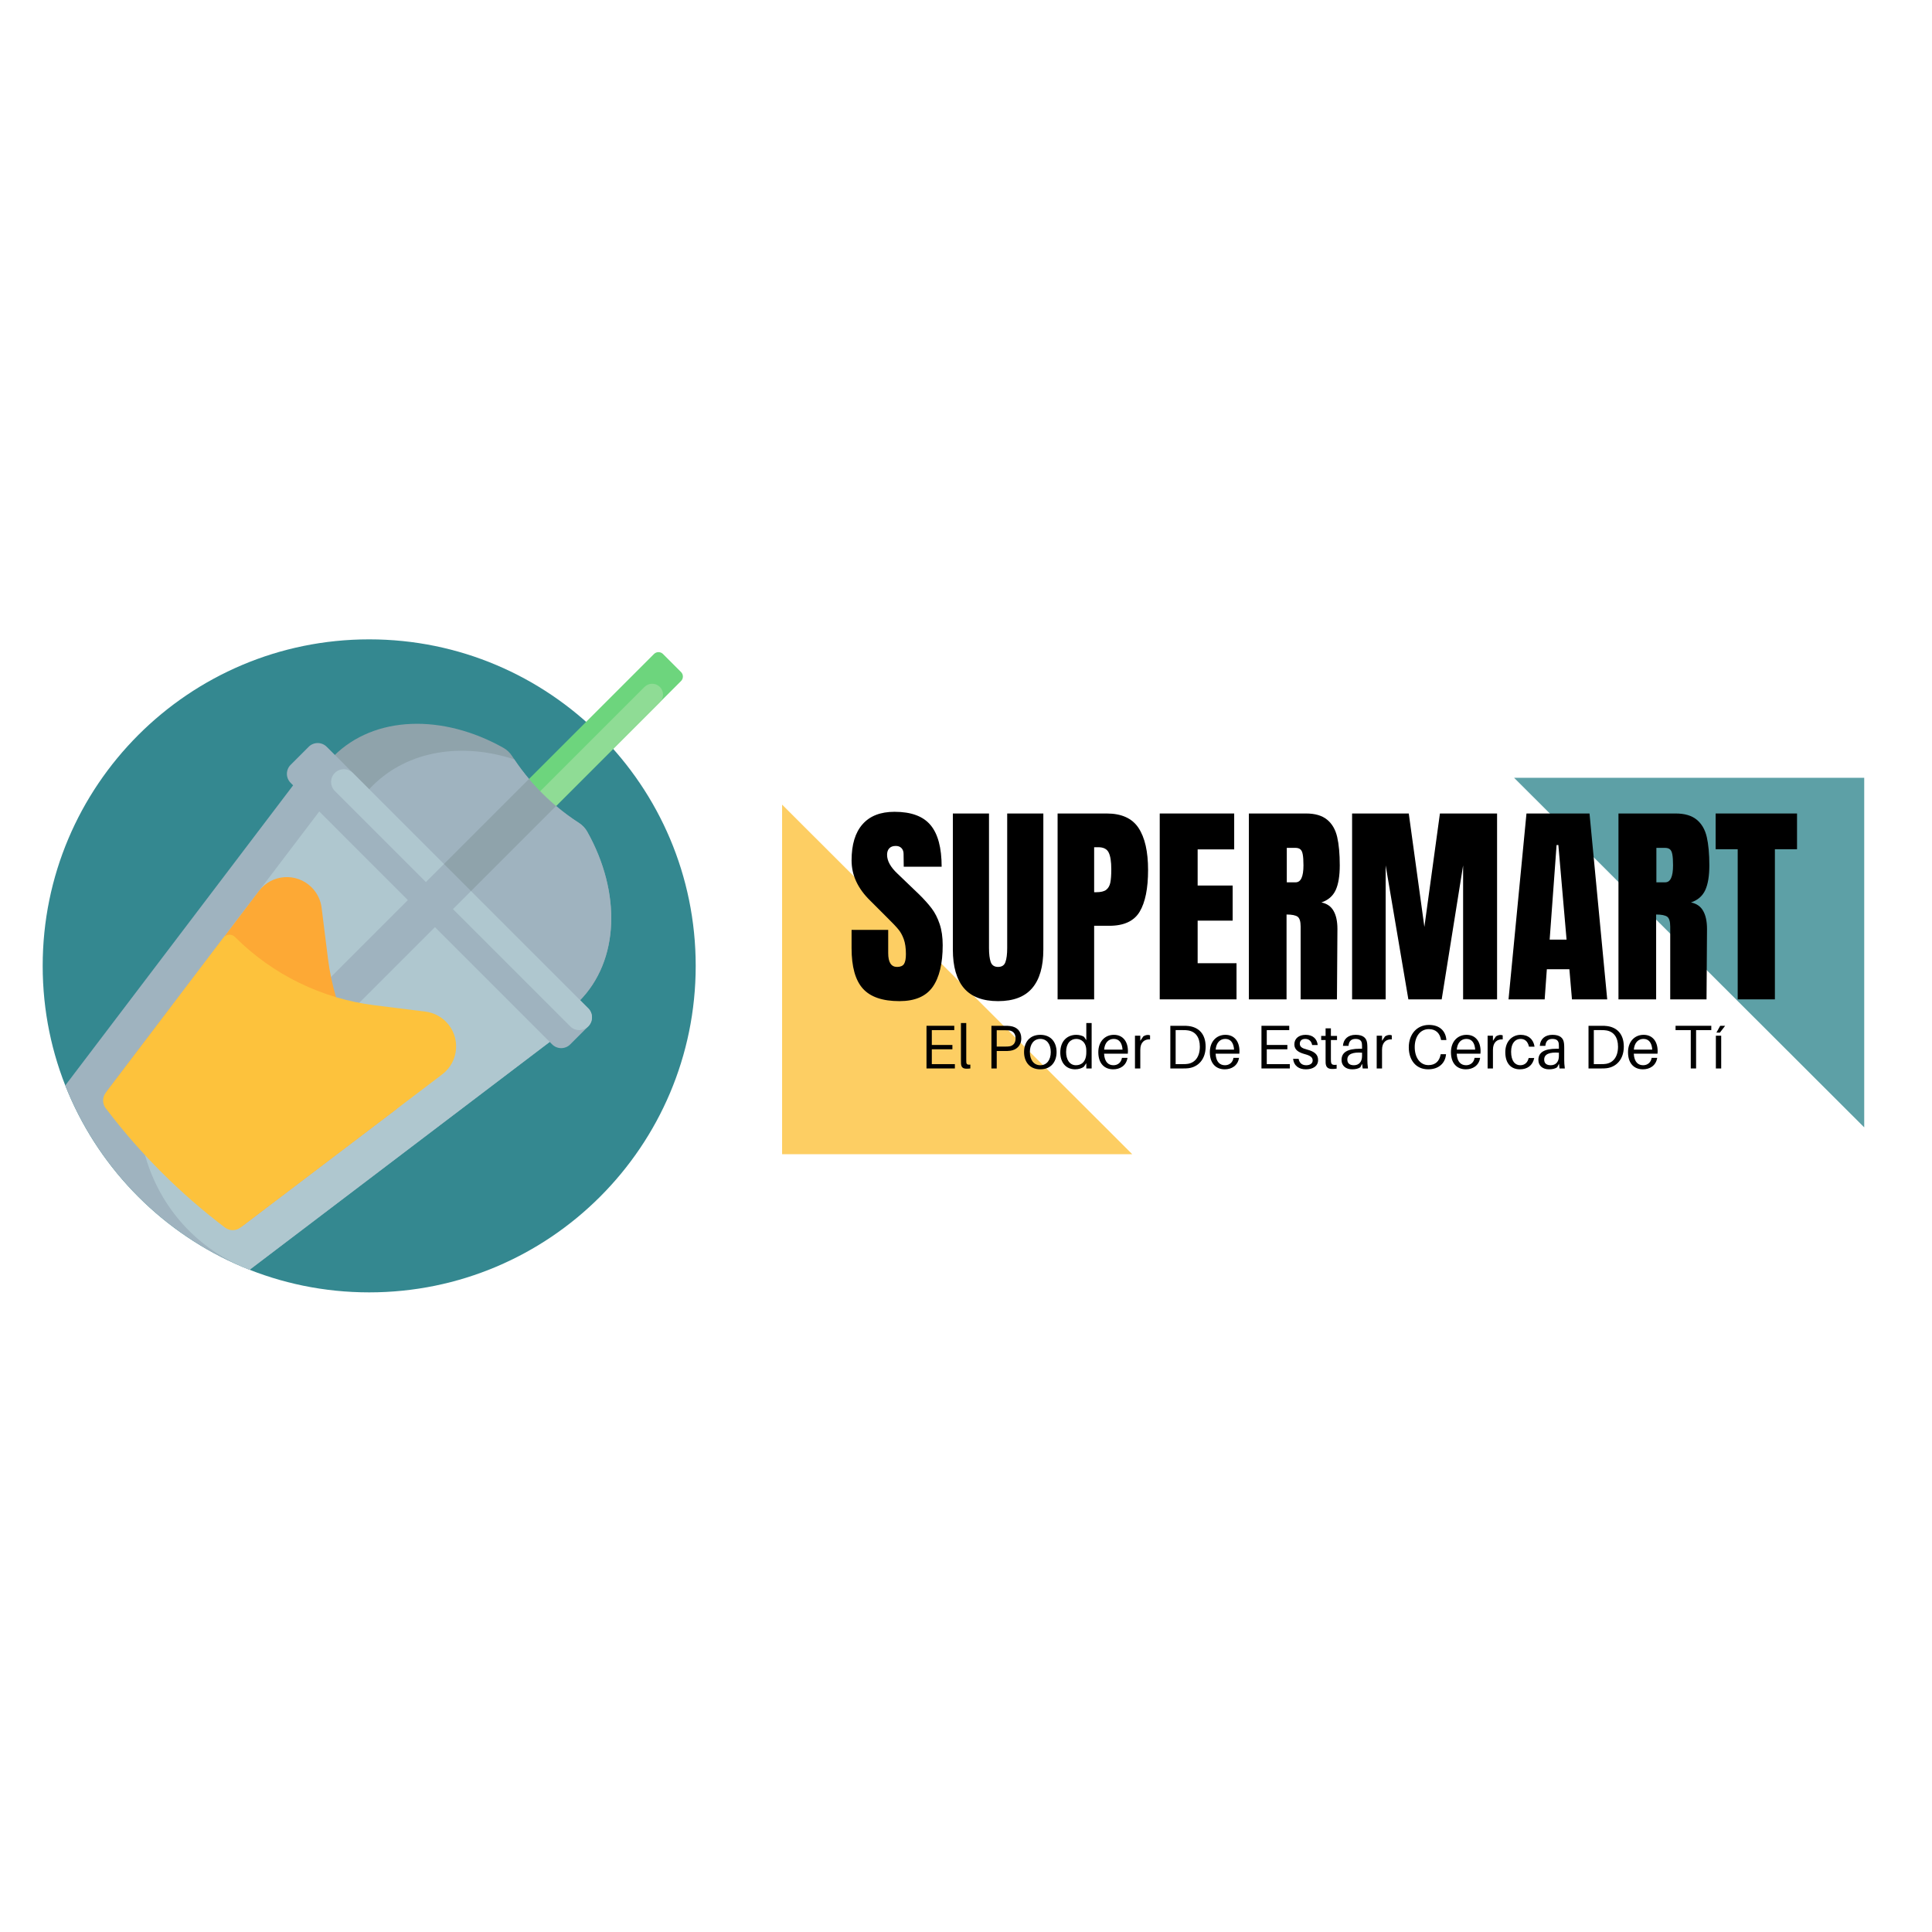 <svg xmlns="http://www.w3.org/2000/svg" xmlns:xlink="http://www.w3.org/1999/xlink" width="500" zoomAndPan="magnify" viewBox="0 0 375 375" height="500" preserveAspectRatio="xMidYMid meet" version="1.0"><defs><filter x="0%" y="0%" width="100%" height="100%" id="7867536654"><feColorMatrix values="0 0 0 0 1 0 0 0 0 1 0 0 0 0 1 0 0 0 1 0" color-interpolation-filters="sRGB"/></filter><g/><mask id="f90ee7a77c"><g filter="url(#7867536654)"><rect x="-37.5" width="450" fill="#000000" y="-37.5" height="450" fill-opacity="0.8"/></g></mask><clipPath id="73c7ec17ec"><path d="M 0.879 0.965 L 68.844 0.965 L 68.844 68.82 L 0.879 68.82 Z M 0.879 0.965 " clip-rule="nonzero"/></clipPath><clipPath id="f865310a43"><path d="M 0.879 0.965 L 68.844 0.965 L 68.844 68.82 Z M 0.879 0.965 " clip-rule="nonzero"/></clipPath><clipPath id="ded344d862"><rect x="0" width="69" y="0" height="69"/></clipPath><mask id="a2ea19e4c0"><g filter="url(#7867536654)"><rect x="-37.5" width="450" fill="#000000" y="-37.5" height="450" fill-opacity="0.8"/></g></mask><clipPath id="b74602e620"><path d="M 0.805 0.176 L 68.77 0.176 L 68.77 68.031 L 0.805 68.031 Z M 0.805 0.176 " clip-rule="nonzero"/></clipPath><clipPath id="68b061d2c1"><path d="M 68.77 68.031 L 0.805 68.031 L 0.805 0.176 Z M 68.77 68.031 " clip-rule="nonzero"/></clipPath><clipPath id="6940779aca"><rect x="0" width="69" y="0" height="69"/></clipPath><mask id="ea76bb373a"><g filter="url(#7867536654)"><rect x="-37.5" width="450" fill="#000000" y="-37.5" height="450" fill-opacity="0.8"/></g></mask><clipPath id="193befc2d1"><path d="M 0.285 0.098 L 127.035 0.098 L 127.035 126.848 L 0.285 126.848 Z M 0.285 0.098 " clip-rule="nonzero"/></clipPath><clipPath id="b11ac393b0"><rect x="0" width="128" y="0" height="128"/></clipPath></defs><g mask="url(#f90ee7a77c)"><g transform="matrix(1, 0, 0, 1, 293, 150)"><g clip-path="url(#ded344d862)"><g clip-path="url(#73c7ec17ec)"><g clip-path="url(#f865310a43)"><path fill="#348890" d="M 68.844 68.82 L 0.879 68.82 L 0.879 0.965 L 68.844 0.965 Z M 68.844 68.82 " fill-opacity="1" fill-rule="nonzero"/></g></g></g></g></g><g mask="url(#a2ea19e4c0)"><g transform="matrix(1, 0, 0, 1, 151, 156)"><g clip-path="url(#6940779aca)"><g clip-path="url(#b74602e620)"><g clip-path="url(#68b061d2c1)"><path fill="#fdc23c" d="M 0.805 0.176 L 68.77 0.176 L 68.77 68.031 L 0.805 68.031 Z M 0.805 0.176 " fill-opacity="1" fill-rule="nonzero"/></g></g></g></g></g><g mask="url(#ea76bb373a)"><g transform="matrix(1, 0, 0, 1, 8, 124)"><g clip-path="url(#b11ac393b0)"><g clip-path="url(#193befc2d1)"><path fill="#016a74" d="M 127.035 63.473 C 127.035 98.473 98.66 126.848 63.66 126.848 C 28.656 126.848 0.285 98.473 0.285 63.473 C 0.285 28.473 28.656 0.098 63.66 0.098 C 98.66 0.098 127.035 28.473 127.035 63.473 Z M 127.035 63.473 " fill-opacity="1" fill-rule="nonzero"/></g><path fill="#49cb5c" d="M 63.566 67.066 L 60.066 63.562 C 59.582 63.078 59.582 62.297 60.066 61.812 L 118.938 2.941 C 119.422 2.457 120.203 2.457 120.688 2.941 L 124.188 6.441 C 124.672 6.926 124.672 7.711 124.188 8.191 L 65.316 67.066 C 64.836 67.547 64.051 67.547 63.566 67.066 Z M 63.566 67.066 " fill-opacity="1" fill-rule="nonzero"/><path fill="#73d37a" d="M 62.953 66.453 C 62.133 65.629 62.133 64.297 62.953 63.477 L 117.098 9.332 C 117.922 8.508 119.254 8.508 120.074 9.332 C 120.898 10.152 120.898 11.484 120.074 12.309 L 65.93 66.453 C 65.109 67.273 63.777 67.273 62.953 66.453 Z M 62.953 66.453 " fill-opacity="1" fill-rule="nonzero"/><path fill="#738c96" d="M 104.375 70.371 C 94.223 80.52 75.336 78.094 62.188 64.941 C 49.039 51.797 46.609 32.906 56.762 22.754 C 64.703 14.816 77.988 14.574 89.691 21.141 C 90.391 21.531 90.977 22.09 91.41 22.766 C 93.02 25.273 94.953 27.688 97.199 29.934 C 99.445 32.18 101.859 34.113 104.367 35.723 C 105.039 36.152 105.602 36.742 105.992 37.441 C 112.555 49.145 112.316 62.43 104.375 70.371 Z M 104.375 70.371 " fill-opacity="1" fill-rule="nonzero"/><path fill="#87a0af" d="M 61.082 60.797 C 55.469 49.336 56.316 36.504 64.289 28.531 C 71.176 21.645 81.695 20.074 91.824 23.398 C 92.699 24.711 93.668 25.996 94.723 27.238 C 94.711 27.227 94.699 27.211 94.684 27.195 Z M 105.992 37.441 C 105.602 36.742 105.039 36.152 104.367 35.723 C 102.848 34.746 101.367 33.652 99.938 32.445 L 65.09 67.293 C 65.301 67.57 65.516 67.848 65.734 68.125 C 78.551 78.418 95.105 79.641 104.375 70.371 C 112.316 62.43 112.555 49.145 105.992 37.441 Z M 105.992 37.441 " fill-opacity="1" fill-rule="nonzero"/><path fill="#87a0af" d="M 106.18 75.219 L 102.68 78.719 C 101.711 79.684 100.145 79.684 99.176 78.719 L 98.699 78.238 L 40.449 122.461 C 24.117 116.031 11.102 103.016 4.672 86.684 L 48.891 28.434 L 48.414 27.953 C 47.445 26.988 47.445 25.422 48.414 24.453 L 51.914 20.953 C 52.879 19.984 54.449 19.984 55.414 20.953 L 83.422 48.961 L 106.18 71.715 C 107.145 72.684 107.145 74.25 106.18 75.219 Z M 106.18 75.219 " fill-opacity="1" fill-rule="nonzero"/><path fill="#9bb9c3" d="M 76.422 55.961 L 98.699 78.238 L 40.449 122.461 C 40.16 122.348 39.871 122.234 39.586 122.113 C 19.207 113.742 12.457 88.191 25.777 70.645 L 53.969 33.508 L 71.168 50.711 L 50.164 71.715 L 55.414 76.969 Z M 74.672 47.207 L 78.172 43.707 L 60.492 26.027 C 59.523 25.062 57.957 25.062 56.992 26.027 C 56.023 26.996 56.023 28.562 56.992 29.527 Z M 106.18 71.715 L 83.422 48.961 L 79.922 52.461 L 102.68 75.219 C 103.645 76.184 105.215 76.184 106.18 75.219 C 107.145 74.25 107.145 72.684 106.18 71.715 Z M 106.18 71.715 " fill-opacity="1" fill-rule="nonzero"/><path fill="#fc9302" d="M 12.941 87.547 L 42.258 48.934 C 44.75 45.648 49.57 45.324 52.484 48.238 C 53.555 49.309 54.238 50.703 54.426 52.203 L 55.656 62.062 C 56.938 72.324 61.605 81.867 68.922 89.18 C 69.559 89.816 69.484 90.871 68.77 91.414 L 39.23 113.836 C 38.051 114.734 36.387 114.621 35.336 113.57 L 13.207 91.445 C 12.16 90.395 12.043 88.73 12.941 87.547 Z M 12.941 87.547 " fill-opacity="1" fill-rule="nonzero"/><path fill="#fcb30b" d="M 12.516 88.109 L 35.367 58.012 C 35.91 57.297 36.965 57.223 37.602 57.859 C 44.914 65.172 54.457 69.84 64.719 71.125 L 74.578 72.355 C 76.078 72.543 77.473 73.227 78.543 74.297 C 81.457 77.211 81.129 82.031 77.848 84.523 L 38.664 114.27 C 37.781 114.941 36.559 114.941 35.672 114.27 C 27.062 107.742 19.371 100.082 12.816 91.496 L 12.52 91.109 C 11.844 90.227 11.844 88.996 12.516 88.109 Z M 12.516 88.109 " fill-opacity="1" fill-rule="nonzero"/></g></g></g><g fill="#000000" fill-opacity="1"><g transform="translate(164.415, 193.976)"><g><path d="M 10.156 0.344 C 6.883 0.344 4.52 -0.469 3.062 -2.094 C 1.602 -3.719 0.875 -6.336 0.875 -9.953 L 0.875 -13.484 L 7.984 -13.484 L 7.984 -8.984 C 7.984 -7.191 8.555 -6.297 9.703 -6.297 C 10.348 -6.297 10.797 -6.484 11.047 -6.859 C 11.297 -7.242 11.422 -7.883 11.422 -8.781 C 11.422 -9.957 11.281 -10.93 11 -11.703 C 10.719 -12.473 10.359 -13.113 9.922 -13.625 C 9.492 -14.145 8.723 -14.953 7.609 -16.047 L 4.5 -19.156 C 2.082 -21.508 0.875 -24.113 0.875 -26.969 C 0.875 -30.039 1.582 -32.379 3 -33.984 C 4.414 -35.598 6.484 -36.406 9.203 -36.406 C 12.441 -36.406 14.773 -35.547 16.203 -33.828 C 17.641 -32.109 18.359 -29.414 18.359 -25.75 L 11 -25.75 L 10.969 -28.219 C 10.969 -28.695 10.832 -29.078 10.562 -29.359 C 10.289 -29.641 9.922 -29.781 9.453 -29.781 C 8.891 -29.781 8.469 -29.625 8.188 -29.312 C 7.906 -29.008 7.766 -28.594 7.766 -28.062 C 7.766 -26.883 8.438 -25.664 9.781 -24.406 L 13.984 -20.375 C 14.961 -19.414 15.773 -18.508 16.422 -17.656 C 17.066 -16.801 17.582 -15.789 17.969 -14.625 C 18.363 -13.469 18.562 -12.094 18.562 -10.5 C 18.562 -6.945 17.91 -4.25 16.609 -2.406 C 15.305 -0.57 13.156 0.344 10.156 0.344 Z M 10.156 0.344 "/></g></g></g><g fill="#000000" fill-opacity="1"><g transform="translate(183.777, 193.976)"><g><path d="M 9.953 0.344 C 6.984 0.344 4.773 -0.492 3.328 -2.172 C 1.891 -3.859 1.172 -6.352 1.172 -9.656 L 1.172 -36.078 L 8.188 -36.078 L 8.188 -9.953 C 8.188 -8.805 8.297 -7.91 8.516 -7.266 C 8.742 -6.617 9.223 -6.297 9.953 -6.297 C 10.68 -6.297 11.156 -6.609 11.375 -7.234 C 11.602 -7.867 11.719 -8.773 11.719 -9.953 L 11.719 -36.078 L 18.734 -36.078 L 18.734 -9.656 C 18.734 -6.352 18.008 -3.859 16.562 -2.172 C 15.125 -0.492 12.922 0.344 9.953 0.344 Z M 9.953 0.344 "/></g></g></g><g fill="#000000" fill-opacity="1"><g transform="translate(203.685, 193.976)"><g><path d="M 1.594 -36.078 L 11.125 -36.078 C 14.008 -36.078 16.066 -35.145 17.297 -33.281 C 18.535 -31.414 19.156 -28.691 19.156 -25.109 C 19.156 -21.523 18.609 -18.82 17.516 -17 C 16.422 -15.188 14.461 -14.281 11.641 -14.281 L 8.688 -14.281 L 8.688 0 L 1.594 0 Z M 9.109 -20.797 C 9.984 -20.797 10.625 -20.953 11.031 -21.266 C 11.438 -21.586 11.703 -22.051 11.828 -22.656 C 11.953 -23.258 12.016 -24.117 12.016 -25.234 C 12.016 -26.754 11.844 -27.848 11.5 -28.516 C 11.164 -29.191 10.492 -29.531 9.484 -29.531 L 8.688 -29.531 L 8.688 -20.797 Z M 9.109 -20.797 "/></g></g></g><g fill="#000000" fill-opacity="1"><g transform="translate(223.509, 193.976)"><g><path d="M 1.594 0 L 1.594 -36.078 L 16.047 -36.078 L 16.047 -29.109 L 8.953 -29.109 L 8.953 -22.094 L 15.75 -22.094 L 15.75 -15.281 L 8.953 -15.281 L 8.953 -7.016 L 16.5 -7.016 L 16.5 0 Z M 1.594 0 "/></g></g></g><g fill="#000000" fill-opacity="1"><g transform="translate(240.813, 193.976)"><g><path d="M 1.594 -36.078 L 12.688 -36.078 C 14.445 -36.078 15.812 -35.676 16.781 -34.875 C 17.75 -34.082 18.398 -32.961 18.734 -31.516 C 19.066 -30.078 19.234 -28.238 19.234 -26 C 19.234 -23.957 18.969 -22.359 18.438 -21.203 C 17.906 -20.055 16.984 -19.258 15.672 -18.812 C 16.754 -18.594 17.539 -18.047 18.031 -17.172 C 18.531 -16.305 18.781 -15.133 18.781 -13.656 L 18.688 0 L 11.641 0 L 11.641 -14.109 C 11.641 -15.117 11.441 -15.766 11.047 -16.047 C 10.648 -16.328 9.938 -16.469 8.906 -16.469 L 8.906 0 L 1.594 0 Z M 10.672 -22.719 C 11.68 -22.719 12.188 -23.812 12.188 -26 C 12.188 -26.945 12.141 -27.66 12.047 -28.141 C 11.961 -28.617 11.805 -28.945 11.578 -29.125 C 11.359 -29.312 11.039 -29.406 10.625 -29.406 L 8.953 -29.406 L 8.953 -22.719 Z M 10.672 -22.719 "/></g></g></g><g fill="#000000" fill-opacity="1"><g transform="translate(260.847, 193.976)"><g><path d="M 1.594 0 L 1.594 -36.078 L 12.594 -36.078 L 15.625 -14.062 L 18.641 -36.078 L 29.734 -36.078 L 29.734 0 L 23.141 0 L 23.141 -26 L 18.984 0 L 12.516 0 L 8.109 -26 L 8.109 0 Z M 1.594 0 "/></g></g><g transform="translate(292.179, 193.976)"><g><path d="M 0.625 0 L 4.109 -36.078 L 16.344 -36.078 L 19.781 0 L 12.938 0 L 12.438 -5.844 L 8.062 -5.844 L 7.641 0 Z M 8.609 -11.594 L 11.891 -11.594 L 10.297 -29.953 L 9.953 -29.953 Z M 8.609 -11.594 "/></g></g><g transform="translate(312.549, 193.976)"><g><path d="M 1.594 -36.078 L 12.688 -36.078 C 14.445 -36.078 15.812 -35.676 16.781 -34.875 C 17.75 -34.082 18.398 -32.961 18.734 -31.516 C 19.066 -30.078 19.234 -28.238 19.234 -26 C 19.234 -23.957 18.969 -22.359 18.438 -21.203 C 17.906 -20.055 16.984 -19.258 15.672 -18.812 C 16.754 -18.594 17.539 -18.047 18.031 -17.172 C 18.531 -16.305 18.781 -15.133 18.781 -13.656 L 18.688 0 L 11.641 0 L 11.641 -14.109 C 11.641 -15.117 11.441 -15.766 11.047 -16.047 C 10.648 -16.328 9.938 -16.469 8.906 -16.469 L 8.906 0 L 1.594 0 Z M 10.672 -22.719 C 11.68 -22.719 12.188 -23.812 12.188 -26 C 12.188 -26.945 12.141 -27.66 12.047 -28.141 C 11.961 -28.617 11.805 -28.945 11.578 -29.125 C 11.359 -29.312 11.039 -29.406 10.625 -29.406 L 8.953 -29.406 L 8.953 -22.719 Z M 10.672 -22.719 "/></g></g></g><g fill="#000000" fill-opacity="1"><g transform="translate(332.583, 193.976)"><g><path d="M 4.703 0 L 4.703 -29.141 L 0.422 -29.141 L 0.422 -36.078 L 16.219 -36.078 L 16.219 -29.141 L 11.922 -29.141 L 11.922 0 Z M 4.703 0 "/></g></g></g><g fill="#000000" fill-opacity="1"><g transform="translate(178.634, 207.386)"><g><path d="M 6.707 -0.84 L 2.23 -0.84 L 2.23 -3.719 L 6.227 -3.719 L 6.227 -4.559 L 2.23 -4.559 L 2.23 -7.441 L 6.59 -7.441 L 6.59 -8.281 L 1.199 -8.281 L 1.199 0 L 6.707 0 Z M 6.707 -0.84 "/></g></g></g><g fill="#000000" fill-opacity="1"><g transform="translate(185.678, 207.386)"><g><path d="M 1.871 -8.82 L 0.84 -8.82 L 0.84 -1.789 C 0.84 -1.441 0.84 -1.164 0.852 -0.949 C 0.887 -0.145 1.332 0.047 1.934 0.047 C 2.172 0.047 2.438 0.035 2.664 0 L 2.664 -0.742 C 2.102 -0.684 1.906 -0.816 1.883 -1.223 C 1.871 -1.43 1.871 -1.633 1.871 -1.824 Z M 1.871 -8.82 "/></g></g></g><g fill="#000000" fill-opacity="1"><g transform="translate(188.642, 207.386)"><g/></g></g><g fill="#000000" fill-opacity="1"><g transform="translate(191.234, 207.386)"><g><path d="M 4.848 -8.23 C 4.477 -8.281 4.188 -8.281 3.77 -8.281 L 1.199 -8.281 L 1.199 0 L 2.23 0 L 2.23 -3.383 L 3.77 -3.383 C 4.188 -3.383 4.477 -3.383 4.848 -3.434 C 6.047 -3.59 6.996 -4.43 6.996 -5.832 C 6.996 -7.234 6.168 -8.062 4.848 -8.23 Z M 4.789 -4.309 C 4.559 -4.262 4.234 -4.246 3.863 -4.246 L 2.23 -4.246 L 2.23 -7.414 L 3.863 -7.414 C 4.234 -7.414 4.559 -7.402 4.789 -7.355 C 5.375 -7.223 5.891 -6.793 5.891 -5.832 C 5.891 -4.871 5.375 -4.441 4.789 -4.309 Z M 4.789 -4.309 "/></g></g></g><g fill="#000000" fill-opacity="1"><g transform="translate(198.41, 207.386)"><g><path d="M 3.516 -6.527 C 1.355 -6.527 0.359 -4.98 0.359 -3.18 C 0.359 -1.391 1.355 0.168 3.516 0.168 C 5.676 0.168 6.672 -1.391 6.672 -3.18 C 6.672 -4.98 5.676 -6.527 3.516 -6.527 Z M 3.516 -0.625 C 2.23 -0.625 1.488 -1.691 1.488 -3.18 C 1.488 -4.68 2.23 -5.734 3.516 -5.734 C 4.801 -5.734 5.543 -4.68 5.543 -3.18 C 5.543 -1.691 4.801 -0.625 3.516 -0.625 Z M 3.516 -0.625 "/></g></g></g><g fill="#000000" fill-opacity="1"><g transform="translate(205.442, 207.386)"><g><path d="M 6.445 -8.82 L 5.41 -8.82 L 5.41 -5.484 L 4.992 -6.109 C 4.668 -6.371 3.996 -6.527 3.469 -6.527 C 1.824 -6.527 0.359 -5.438 0.359 -3.086 C 0.359 -1.223 1.391 0.168 3.254 0.168 C 3.898 0.168 4.57 -0.035 4.934 -0.336 L 5.41 -1.02 L 5.41 0 L 6.445 0 Z M 3.406 -0.625 C 2.137 -0.625 1.488 -1.766 1.488 -3.203 C 1.488 -4.871 2.352 -5.734 3.469 -5.734 C 4.379 -5.734 5.41 -5.113 5.41 -3.469 L 5.41 -3.121 C 5.41 -1.297 4.465 -0.625 3.406 -0.625 Z M 3.406 -0.625 "/></g></g></g><g fill="#000000" fill-opacity="1"><g transform="translate(212.822, 207.386)"><g><path d="M 6.109 -3.359 C 6.109 -5.219 5.137 -6.527 3.383 -6.527 C 1.645 -6.527 0.359 -5.219 0.359 -3.156 C 0.359 -0.91 1.598 0.168 3.254 0.168 C 4.559 0.168 5.773 -0.516 6.023 -2.051 L 4.945 -2.051 C 4.801 -1.141 4.129 -0.625 3.301 -0.625 C 2.363 -0.625 1.57 -1.188 1.477 -2.867 L 6.086 -2.867 C 6.109 -3.098 6.109 -3.266 6.109 -3.359 Z M 3.359 -5.734 C 4.402 -5.734 4.969 -4.98 5.062 -3.66 L 1.488 -3.66 C 1.609 -5.016 2.352 -5.734 3.359 -5.734 Z M 3.359 -5.734 "/></g></g></g><g fill="#000000" fill-opacity="1"><g transform="translate(219.41, 207.386)"><g><path d="M 3.383 -6.504 C 3.086 -6.504 2.762 -6.395 2.496 -6.215 L 1.922 -5.363 L 1.922 -6.359 L 0.887 -6.359 L 0.887 0 L 1.922 0 L 1.922 -3.625 C 1.922 -5.074 2.734 -5.711 3.816 -5.641 L 3.816 -6.422 C 3.695 -6.48 3.551 -6.504 3.383 -6.504 Z M 3.383 -6.504 "/></g></g></g><g fill="#000000" fill-opacity="1"><g transform="translate(223.37, 207.386)"><g/></g></g><g fill="#000000" fill-opacity="1"><g transform="translate(225.962, 207.386)"><g><path d="M 4.777 -8.23 C 4.355 -8.281 4.164 -8.281 3.719 -8.281 L 1.199 -8.281 L 1.199 0 L 3.66 0 C 4.105 0 4.297 0 4.715 -0.047 C 6.637 -0.289 8.051 -1.801 8.051 -4.234 C 8.051 -6.707 6.695 -7.992 4.777 -8.23 Z M 4.609 -0.898 C 4.344 -0.852 4.031 -0.84 3.602 -0.84 L 2.23 -0.84 L 2.23 -7.441 L 3.66 -7.441 C 4.094 -7.441 4.402 -7.43 4.668 -7.379 C 6.07 -7.152 6.926 -6.07 6.926 -4.234 C 6.926 -2.281 6.012 -1.129 4.609 -0.898 Z M 4.609 -0.898 "/></g></g></g><g fill="#000000" fill-opacity="1"><g transform="translate(234.47, 207.386)"><g><path d="M 6.109 -3.359 C 6.109 -5.219 5.137 -6.527 3.383 -6.527 C 1.645 -6.527 0.359 -5.219 0.359 -3.156 C 0.359 -0.91 1.598 0.168 3.254 0.168 C 4.559 0.168 5.773 -0.516 6.023 -2.051 L 4.945 -2.051 C 4.801 -1.141 4.129 -0.625 3.301 -0.625 C 2.363 -0.625 1.57 -1.188 1.477 -2.867 L 6.086 -2.867 C 6.109 -3.098 6.109 -3.266 6.109 -3.359 Z M 3.359 -5.734 C 4.402 -5.734 4.969 -4.98 5.062 -3.66 L 1.488 -3.66 C 1.609 -5.016 2.352 -5.734 3.359 -5.734 Z M 3.359 -5.734 "/></g></g></g><g fill="#000000" fill-opacity="1"><g transform="translate(241.058, 207.386)"><g/></g></g><g fill="#000000" fill-opacity="1"><g transform="translate(243.65, 207.386)"><g><path d="M 6.707 -0.84 L 2.23 -0.84 L 2.23 -3.719 L 6.227 -3.719 L 6.227 -4.559 L 2.23 -4.559 L 2.23 -7.441 L 6.59 -7.441 L 6.59 -8.281 L 1.199 -8.281 L 1.199 0 L 6.707 0 Z M 6.707 -0.84 "/></g></g></g><g fill="#000000" fill-opacity="1"><g transform="translate(250.694, 207.386)"><g><path d="M 2.734 -6.527 C 1.43 -6.527 0.539 -5.832 0.539 -4.668 C 0.539 -3.551 1.453 -3.086 2.594 -2.773 C 3.66 -2.484 4.094 -2.16 4.094 -1.547 C 4.094 -0.938 3.539 -0.625 2.855 -0.625 C 2.125 -0.625 1.535 -0.949 1.367 -1.871 L 0.289 -1.871 C 0.48 -0.434 1.477 0.168 2.785 0.168 C 4.129 0.168 5.148 -0.434 5.148 -1.633 C 5.148 -2.711 4.453 -3.289 2.988 -3.672 C 2.125 -3.898 1.598 -4.152 1.598 -4.789 C 1.598 -5.34 1.934 -5.734 2.652 -5.734 C 3.395 -5.734 3.852 -5.293 3.996 -4.547 L 5.074 -4.547 C 4.945 -5.711 4.164 -6.527 2.734 -6.527 Z M 2.734 -6.527 "/></g></g></g><g fill="#000000" fill-opacity="1"><g transform="translate(256.202, 207.386)"><g><path d="M 2.125 -5.52 L 3.312 -5.52 L 3.312 -6.312 L 2.125 -6.312 L 2.125 -7.789 L 1.094 -7.789 L 1.094 -6.312 L 0.238 -6.312 L 0.238 -5.52 L 1.094 -5.52 L 1.094 -1.812 C 1.094 -1.453 1.094 -1.188 1.105 -1.02 C 1.164 -0.227 1.57 0.098 2.363 0.098 C 2.652 0.098 2.941 0.086 3.238 0.035 L 3.238 -0.719 C 2.438 -0.625 2.184 -0.758 2.137 -1.367 C 2.125 -1.535 2.125 -1.645 2.125 -1.859 Z M 2.125 -5.52 "/></g></g></g><g fill="#000000" fill-opacity="1"><g transform="translate(259.958, 207.386)"><g><path d="M 4.535 0 L 5.566 0 C 5.473 -0.707 5.449 -1.141 5.449 -1.621 L 5.449 -4.008 C 5.449 -4.285 5.438 -4.598 5.41 -4.848 C 5.305 -5.891 4.668 -6.527 3.156 -6.527 C 1.754 -6.527 0.805 -5.746 0.707 -4.391 L 1.789 -4.391 C 1.859 -5.27 2.293 -5.734 3.156 -5.734 C 4.008 -5.734 4.344 -5.352 4.391 -4.766 C 4.414 -4.523 4.414 -4.273 4.414 -3.996 L 4.414 -3.828 L 4.008 -3.828 C 1.512 -3.828 0.434 -3.086 0.434 -1.645 C 0.434 -0.469 1.332 0.168 2.484 0.168 C 3.098 0.168 3.648 0.07 4.078 -0.227 L 4.43 -0.91 Z M 2.832 -0.625 C 2.051 -0.625 1.559 -0.961 1.559 -1.727 C 1.559 -2.82 2.664 -3.191 4.414 -3.059 L 4.414 -2.41 C 4.414 -1.262 3.793 -0.625 2.832 -0.625 Z M 2.832 -0.625 "/></g></g></g><g fill="#000000" fill-opacity="1"><g transform="translate(266.33, 207.386)"><g><path d="M 3.383 -6.504 C 3.086 -6.504 2.762 -6.395 2.496 -6.215 L 1.922 -5.363 L 1.922 -6.359 L 0.887 -6.359 L 0.887 0 L 1.922 0 L 1.922 -3.625 C 1.922 -5.074 2.734 -5.711 3.816 -5.641 L 3.816 -6.422 C 3.695 -6.48 3.551 -6.504 3.383 -6.504 Z M 3.383 -6.504 "/></g></g></g><g fill="#000000" fill-opacity="1"><g transform="translate(270.29, 207.386)"><g/></g></g><g fill="#000000" fill-opacity="1"><g transform="translate(272.882, 207.386)"><g><path d="M 4.477 -8.449 C 2.125 -8.449 0.562 -6.625 0.562 -4.105 C 0.562 -1.68 1.906 0.168 4.32 0.168 C 6.504 0.168 7.621 -1.141 7.777 -2.641 L 7.789 -2.762 L 6.758 -2.762 L 6.73 -2.641 C 6.492 -1.453 5.762 -0.648 4.379 -0.648 C 2.746 -0.648 1.715 -2.113 1.715 -4.152 C 1.715 -6.156 2.762 -7.633 4.453 -7.633 C 5.832 -7.633 6.562 -6.828 6.805 -5.641 L 6.828 -5.52 L 7.859 -5.52 L 7.848 -5.641 C 7.68 -7.262 6.574 -8.449 4.477 -8.449 Z M 4.477 -8.449 "/></g></g></g><g fill="#000000" fill-opacity="1"><g transform="translate(281.27, 207.386)"><g><path d="M 6.109 -3.359 C 6.109 -5.219 5.137 -6.527 3.383 -6.527 C 1.645 -6.527 0.359 -5.219 0.359 -3.156 C 0.359 -0.91 1.598 0.168 3.254 0.168 C 4.559 0.168 5.773 -0.516 6.023 -2.051 L 4.945 -2.051 C 4.801 -1.141 4.129 -0.625 3.301 -0.625 C 2.363 -0.625 1.57 -1.188 1.477 -2.867 L 6.086 -2.867 C 6.109 -3.098 6.109 -3.266 6.109 -3.359 Z M 3.359 -5.734 C 4.402 -5.734 4.969 -4.98 5.062 -3.66 L 1.488 -3.66 C 1.609 -5.016 2.352 -5.734 3.359 -5.734 Z M 3.359 -5.734 "/></g></g></g><g fill="#000000" fill-opacity="1"><g transform="translate(287.858, 207.386)"><g><path d="M 3.383 -6.504 C 3.086 -6.504 2.762 -6.395 2.496 -6.215 L 1.922 -5.363 L 1.922 -6.359 L 0.887 -6.359 L 0.887 0 L 1.922 0 L 1.922 -3.625 C 1.922 -5.074 2.734 -5.711 3.816 -5.641 L 3.816 -6.422 C 3.695 -6.48 3.551 -6.504 3.383 -6.504 Z M 3.383 -6.504 "/></g></g></g><g fill="#000000" fill-opacity="1"><g transform="translate(291.818, 207.386)"><g><path d="M 3.348 -6.527 C 1.754 -6.527 0.359 -5.316 0.359 -3.168 C 0.359 -0.84 1.586 0.168 3.191 0.168 C 4.609 0.168 5.664 -0.551 5.977 -2.027 L 4.895 -2.027 C 4.68 -1.105 4.094 -0.625 3.254 -0.625 C 2.305 -0.625 1.488 -1.391 1.488 -3.238 C 1.488 -4.957 2.328 -5.734 3.324 -5.734 C 4.176 -5.734 4.727 -5.242 4.957 -4.223 L 6.035 -4.223 C 5.844 -5.617 4.871 -6.527 3.348 -6.527 Z M 3.348 -6.527 "/></g></g></g><g fill="#000000" fill-opacity="1"><g transform="translate(298.166, 207.386)"><g><path d="M 4.535 0 L 5.566 0 C 5.473 -0.707 5.449 -1.141 5.449 -1.621 L 5.449 -4.008 C 5.449 -4.285 5.438 -4.598 5.41 -4.848 C 5.305 -5.891 4.668 -6.527 3.156 -6.527 C 1.754 -6.527 0.805 -5.746 0.707 -4.391 L 1.789 -4.391 C 1.859 -5.27 2.293 -5.734 3.156 -5.734 C 4.008 -5.734 4.344 -5.352 4.391 -4.766 C 4.414 -4.523 4.414 -4.273 4.414 -3.996 L 4.414 -3.828 L 4.008 -3.828 C 1.512 -3.828 0.434 -3.086 0.434 -1.645 C 0.434 -0.469 1.332 0.168 2.484 0.168 C 3.098 0.168 3.648 0.07 4.078 -0.227 L 4.43 -0.91 Z M 2.832 -0.625 C 2.051 -0.625 1.559 -0.961 1.559 -1.727 C 1.559 -2.82 2.664 -3.191 4.414 -3.059 L 4.414 -2.41 C 4.414 -1.262 3.793 -0.625 2.832 -0.625 Z M 2.832 -0.625 "/></g></g></g><g fill="#000000" fill-opacity="1"><g transform="translate(304.538, 207.386)"><g/></g></g><g fill="#000000" fill-opacity="1"><g transform="translate(307.13, 207.386)"><g><path d="M 4.777 -8.23 C 4.355 -8.281 4.164 -8.281 3.719 -8.281 L 1.199 -8.281 L 1.199 0 L 3.66 0 C 4.105 0 4.297 0 4.715 -0.047 C 6.637 -0.289 8.051 -1.801 8.051 -4.234 C 8.051 -6.707 6.695 -7.992 4.777 -8.23 Z M 4.609 -0.898 C 4.344 -0.852 4.031 -0.84 3.602 -0.84 L 2.23 -0.84 L 2.23 -7.441 L 3.66 -7.441 C 4.094 -7.441 4.402 -7.43 4.668 -7.379 C 6.07 -7.152 6.926 -6.07 6.926 -4.234 C 6.926 -2.281 6.012 -1.129 4.609 -0.898 Z M 4.609 -0.898 "/></g></g></g><g fill="#000000" fill-opacity="1"><g transform="translate(315.638, 207.386)"><g><path d="M 6.109 -3.359 C 6.109 -5.219 5.137 -6.527 3.383 -6.527 C 1.645 -6.527 0.359 -5.219 0.359 -3.156 C 0.359 -0.91 1.598 0.168 3.254 0.168 C 4.559 0.168 5.773 -0.516 6.023 -2.051 L 4.945 -2.051 C 4.801 -1.141 4.129 -0.625 3.301 -0.625 C 2.363 -0.625 1.57 -1.188 1.477 -2.867 L 6.086 -2.867 C 6.109 -3.098 6.109 -3.266 6.109 -3.359 Z M 3.359 -5.734 C 4.402 -5.734 4.969 -4.98 5.062 -3.66 L 1.488 -3.66 C 1.609 -5.016 2.352 -5.734 3.359 -5.734 Z M 3.359 -5.734 "/></g></g></g><g fill="#000000" fill-opacity="1"><g transform="translate(322.226, 207.386)"><g/></g></g><g fill="#000000" fill-opacity="1"><g transform="translate(324.818, 207.386)"><g><path d="M 7.344 -7.441 L 7.344 -8.281 L 0.406 -8.281 L 0.406 -7.441 L 3.359 -7.441 L 3.359 0 L 4.391 0 L 4.391 -7.441 Z M 7.344 -7.441 "/></g></g></g><g fill="#000000" fill-opacity="1"><g transform="translate(332.162, 207.386)"><g><path d="M 1.668 -6.961 L 2.688 -8.281 L 1.727 -8.281 L 0.996 -6.961 Z M 1.922 0 L 1.922 -6.359 L 0.887 -6.359 L 0.887 0 Z M 1.922 0 "/></g></g></g></svg>
